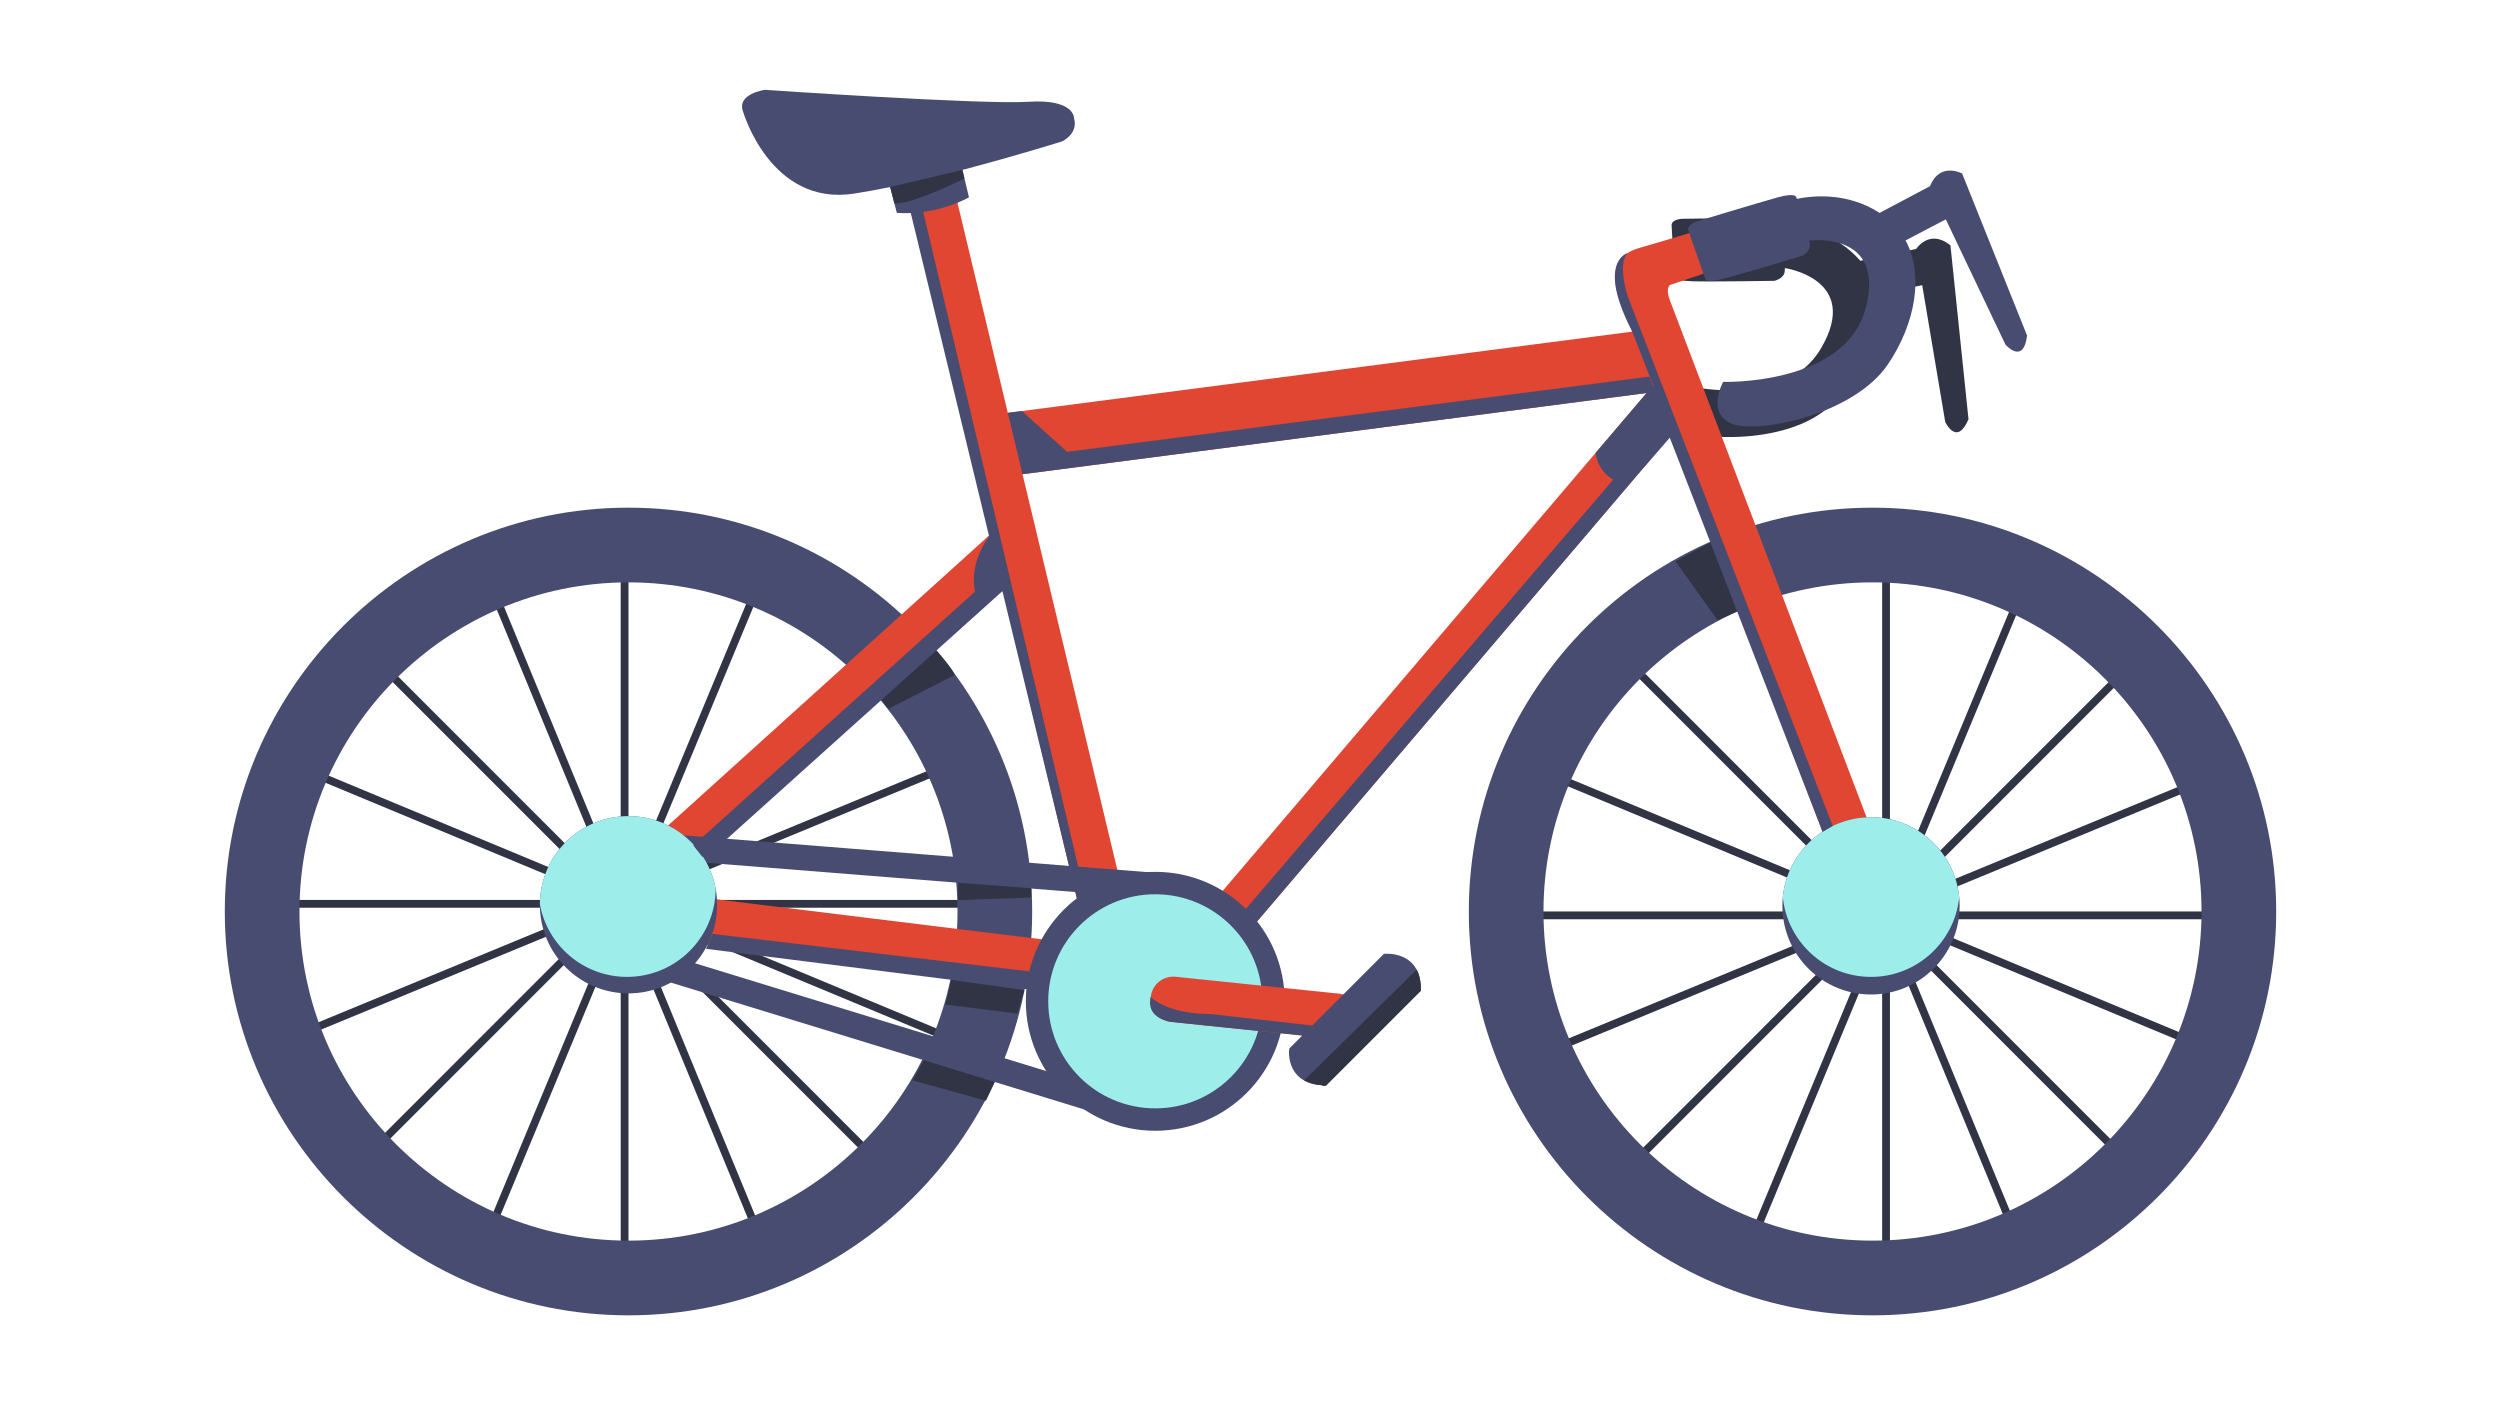 <svg xmlns="http://www.w3.org/2000/svg" xmlns:xlink="http://www.w3.org/1999/xlink" width="1920" zoomAndPan="magnify" viewBox="0 0 1440 810" height="1080" preserveAspectRatio="xMidYMid meet" version="1.0"><defs><clipPath id="50b83e8639"><path d="M 129 292 L 1311.879 292 L 1311.879 757.613 L 129 757.613 Z M 129 292 " clip-rule="nonzero"/></clipPath><clipPath id="910c06de76"><path d="M 399 51.742 L 1168 51.742 L 1168 626 L 399 626 Z M 399 51.742 " clip-rule="nonzero"/></clipPath></defs><path fill="#313444" d="M 365.891 518.363 L 568.902 518.363 L 568.902 522.852 L 372.215 522.852 L 554.461 598.66 L 552.738 602.809 L 363.832 524.23 L 506.402 666.848 L 503.227 670.023 L 365.867 532.621 L 439.758 711.762 L 435.609 713.477 L 362.008 535.035 L 362.008 730.676 L 357.52 730.676 L 357.52 533.402 L 281.938 715.238 L 277.793 713.512 L 356.535 524.07 L 210.027 670.629 L 206.855 667.453 L 348.875 525.387 L 164.648 601.43 L 162.938 597.277 L 343.242 522.855 L 152.348 522.855 L 152.348 518.367 L 349.723 518.367 L 168.109 442.82 L 169.832 438.676 L 344.641 511.383 L 208.68 375.375 L 211.855 372.203 L 353.137 513.535 L 276.727 328.281 L 280.875 326.566 L 357.516 512.379 L 357.516 313.984 L 362.008 313.984 L 362.008 510.91 L 437.723 328.758 L 441.867 330.48 L 369.375 504.875 L 501.398 372.805 L 504.574 375.984 L 367.953 512.652 L 547.996 438.34 L 549.707 442.484 Z M 1295.5 524.992 L 1092.488 524.992 L 1276.309 449.117 L 1274.598 444.965 L 1094.555 519.281 L 1231.172 382.613 L 1228 379.438 L 1095.977 511.504 L 1168.465 337.113 L 1164.32 335.387 L 1088.605 517.539 L 1088.605 320.609 L 1084.113 320.609 L 1084.113 519.008 L 1007.477 333.195 L 1003.324 334.91 L 1079.738 520.164 L 938.453 378.832 L 935.277 382.008 L 1071.238 518.012 L 896.434 445.301 L 894.707 449.445 L 1076.32 524.992 L 878.945 524.992 L 878.945 529.484 L 1069.832 529.484 L 889.531 603.902 L 891.246 608.059 L 1075.469 532.012 L 933.449 674.082 L 936.625 677.262 L 1083.133 530.703 L 1004.387 720.145 L 1008.531 721.867 L 1084.113 540.031 L 1084.113 737.305 L 1088.605 737.305 L 1088.605 541.668 L 1162.207 720.102 L 1166.355 718.391 L 1092.465 539.25 L 1229.824 676.652 L 1232.996 673.477 L 1090.43 530.859 L 1279.332 609.434 L 1281.055 605.285 L 1098.809 529.48 L 1295.5 529.48 Z M 1295.5 524.992 " fill-opacity="1" fill-rule="nonzero"/><g clip-path="url(#50b83e8639)"><path fill="#484c70" d="M 362.008 292.418 C 233.793 292.418 129.484 396.766 129.484 525.023 C 129.484 653.285 233.793 757.633 362.008 757.633 C 490.223 757.633 594.535 653.285 594.535 525.023 C 594.535 396.766 490.227 292.418 362.008 292.418 Z M 362.008 714.605 C 257.512 714.605 172.492 629.562 172.492 525.023 C 172.492 420.488 257.508 335.445 362.008 335.445 C 466.508 335.445 551.523 420.488 551.523 525.023 C 551.523 629.559 466.508 714.605 362.008 714.605 Z M 1078.562 292.418 C 950.348 292.418 846.039 396.766 846.039 525.023 C 846.039 653.285 950.348 757.633 1078.562 757.633 C 1206.777 757.633 1311.09 653.285 1311.09 525.023 C 1311.09 396.766 1206.777 292.418 1078.562 292.418 Z M 1078.562 714.605 C 974.062 714.605 889.047 629.562 889.047 525.023 C 889.047 420.488 974.062 335.445 1078.562 335.445 C 1183.062 335.445 1268.078 420.488 1268.078 525.023 C 1268.078 629.559 1183.062 714.605 1078.562 714.605 Z M 1078.562 714.605 " fill-opacity="1" fill-rule="nonzero"/></g><path fill="#313444" d="M 1133.859 241.473 C 1127.074 257.434 1120.449 243.02 1120.449 243.02 L 1107.191 164.266 L 1081.57 169.574 C 1086.449 191.582 1073.906 217.105 1052.449 235.254 C 1024.75 258.672 966.375 253.207 955.441 242.93 C 944.504 232.652 958.203 219.109 958.203 219.109 C 958.203 219.109 1025.449 240.527 1048.887 200.664 C 1072.324 160.797 1028.086 154.402 1028.086 154.402 C 1028.062 155.18 1028.035 155.816 1028 156.254 C 1027.652 160.629 1021.961 161.762 1021.961 161.762 C 1021.961 161.762 985.117 162.359 974.48 162.012 C 963.848 161.66 964.551 159.18 964.551 159.18 L 962.836 129.91 C 962.613 126.195 969.086 126.023 969.086 126.023 C 969.086 126.023 1006.363 125.473 1017.527 125.527 C 1028.699 125.578 1027.871 128.477 1027.871 128.477 C 1027.871 128.477 1027.879 128.793 1027.887 129.344 C 1038.035 130.148 1057.273 133.934 1071.566 150.223 L 1103.68 143.387 C 1112.941 131.27 1123.469 141.426 1123.469 141.426 Z M 1133.859 241.473 " fill-opacity="1" fill-rule="nonzero"/><path fill="#e04632" d="M 1073.805 542.234 L 962.785 250.418 L 695.055 564.844 L 674.879 547.652 L 948.441 226.379 L 588.973 273.148 L 648.793 522.777 L 623.023 528.957 L 577.172 337.625 L 381.734 514.215 L 643.254 546.355 L 640.004 572.836 L 357.52 538.117 L 358.07 533.621 L 341.176 514.918 L 570.09 308.074 L 523.262 112.668 L 549.035 106.488 L 580.504 237.801 L 940.184 191.008 L 934.988 177.352 C 934.988 177.352 920 149.836 943.801 142.953 C 967.598 136.066 977.348 132.914 977.348 132.914 L 984.805 156.434 L 961.863 164.176 C 961.863 164.176 959.215 166.02 961.809 172.852 L 1098.73 532.746 Z M 1073.805 542.234 " fill-opacity="1" fill-rule="nonzero"/><path fill="#484c70" d="M 685.32 511.672 C 685 515.719 681.453 518.742 677.406 518.418 L 367.957 493.875 C 363.91 493.547 360.887 490.008 361.207 485.957 C 361.527 481.902 365.07 478.879 369.121 479.203 L 678.57 503.754 C 682.617 504.078 685.641 507.617 685.32 511.672 Z M 654.98 633 L 358.211 541.918 C 354.328 540.73 350.215 542.91 349.023 546.793 C 347.832 550.68 350.016 554.797 353.898 555.988 L 650.668 647.066 C 654.551 648.258 658.664 646.074 659.855 642.195 C 661.047 638.305 658.863 634.191 654.98 633 Z M 654.98 633 " fill-opacity="1" fill-rule="nonzero"/><path fill="#484c70" d="M 1128.75 521.781 C 1128.75 549.969 1105.883 572.828 1077.707 572.828 C 1049.523 572.828 1026.66 549.969 1026.66 521.781 C 1026.66 520.078 1026.746 518.375 1026.902 516.703 C 1029.449 490.891 1051.23 470.723 1077.707 470.723 C 1104.18 470.723 1125.961 490.891 1128.508 516.703 C 1128.664 518.375 1128.75 520.078 1128.75 521.781 Z M 362.008 470.082 C 333.93 470.082 311.137 492.766 310.965 520.816 L 310.965 521.125 C 310.965 549.332 333.828 572.188 362.008 572.188 C 390.188 572.188 413.055 549.332 413.055 521.125 C 413.055 517.992 412.777 514.93 412.227 511.957 C 407.91 488.133 387.059 470.082 362.008 470.082 Z M 362.008 470.082 " fill-opacity="1" fill-rule="nonzero"/><path fill="#9dedeb" d="M 412.227 511.957 C 412.055 540.008 389.262 562.691 361.184 562.691 C 336.137 562.691 315.281 544.637 310.965 520.82 C 311.137 492.766 333.93 470.086 362.008 470.086 C 387.059 470.082 407.91 488.133 412.227 511.957 Z M 1077.707 470.723 C 1051.23 470.723 1029.449 490.891 1026.902 516.703 C 1029.449 542.52 1051.23 562.691 1077.707 562.691 C 1104.18 562.691 1125.961 542.52 1128.508 516.703 C 1125.961 490.891 1104.18 470.723 1077.707 470.723 Z M 665.949 505.82 C 626.867 505.82 595.18 537.516 595.18 576.613 C 595.18 615.711 626.863 647.406 665.949 647.406 C 705.035 647.406 736.723 615.711 736.723 576.613 C 736.723 537.516 705.035 505.82 665.949 505.82 Z M 665.949 505.82 " fill-opacity="1" fill-rule="nonzero"/><path fill="#484c70" d="M 665.441 502.184 C 624.254 502.184 590.875 535.566 590.875 576.75 C 590.875 617.934 624.254 651.324 665.441 651.324 C 706.609 651.324 739.988 617.934 739.988 576.75 C 739.988 535.566 706.609 502.184 665.441 502.184 Z M 665.441 638.418 C 631.375 638.418 603.781 610.809 603.781 576.75 C 603.781 542.691 631.375 515.09 665.441 515.09 C 699.488 515.09 727.082 542.688 727.082 576.75 C 727.082 610.805 699.488 638.418 665.441 638.418 Z M 665.441 638.418 " fill-opacity="1" fill-rule="nonzero"/><path fill="#e04632" d="M 783.191 586.719 C 782.453 593.898 776.027 599.121 768.852 598.379 L 674.488 588.621 C 667.309 587.879 662.086 581.457 662.832 574.273 C 663.57 567.094 669.996 561.871 677.172 562.617 L 771.535 572.371 C 778.715 573.113 783.934 579.539 783.191 586.719 Z M 783.191 586.719 " fill-opacity="1" fill-rule="nonzero"/><g clip-path="url(#910c06de76)"><path fill="#484c70" d="M 815.996 558.523 C 817.574 561.504 818.539 565.445 818.422 570.641 L 763.777 625.301 C 763.215 625.406 762.645 625.441 762.062 625.492 L 761.715 625.129 C 757.262 624.855 753.816 623.824 751.168 622.344 C 743.273 617.938 742.41 609.609 742.461 605.891 L 742.41 605.824 C 742.516 605.168 742.621 604.512 742.723 603.844 L 750.117 596.445 L 674.488 588.625 C 674.488 588.625 659.715 586.82 662.836 574.277 C 662.836 574.277 671.688 584.105 697.492 584.105 L 755.855 590.707 L 797.141 549.406 C 797.141 549.402 810.402 547.961 815.996 558.523 Z M 558.137 113.695 L 554.34 97.863 C 585.594 89.688 611.781 81.43 611.781 81.43 C 611.781 81.43 621.242 77.125 618.66 68.09 C 618.66 68.09 619.09 56.902 592.426 58.625 C 565.758 60.348 440.598 51.742 440.598 51.742 C 440.598 51.742 423.824 54.012 428.125 64.648 C 428.125 64.648 444.039 118.859 491.781 111.547 C 498.379 110.539 505.449 109.227 512.727 107.727 L 516.562 122.59 C 516.562 122.59 519.629 122.934 524.613 122.703 L 569.699 308.789 C 560.395 322.266 560.137 333.609 561.59 340.773 L 561.582 340.773 L 399.355 486.98 L 404.562 493.59 L 413.051 485.922 L 413.051 488.301 L 577.383 340.508 L 621.289 521.711 L 625.613 518.449 L 531.773 122.047 C 539.199 121.035 548.578 118.738 558.137 113.695 Z M 1130.176 99.93 C 1130.176 99.93 1117.273 93.043 1111.684 107.242 L 1082.672 122.629 C 1064.465 110.879 1044.926 112.52 1034.945 114.527 C 1034.789 114.004 1034.695 113.695 1034.695 113.695 C 1034.695 113.695 1034.695 110.688 1023.941 113.695 C 1013.188 116.707 977.488 127.465 977.488 127.465 C 977.488 127.465 971.312 129.402 972.543 132.914 L 982.223 160.594 C 982.223 160.594 982.223 163.176 992.547 160.594 C 1002.867 158.012 1038.137 147.328 1038.137 147.328 C 1038.137 147.328 1043.293 144.676 1042.438 140.371 C 1042.352 139.941 1042.199 139.324 1042.008 138.57 C 1042.008 138.57 1086.309 132.586 1074.691 177.352 C 1063.078 222.117 992.547 219.969 992.547 219.969 C 992.547 219.969 983.082 236.746 996.414 243.629 C 1009.746 250.516 1067.379 239.758 1087.598 209.641 C 1103.258 186.301 1108.324 158.316 1097.605 138.488 L 1120.785 126.359 L 1155.129 198.453 C 1155.129 198.453 1165.449 210.5 1167.598 193.289 Z M 937.488 145.777 C 937.488 145.777 919.281 150.574 940.184 191.012 L 952.391 222.395 L 952.176 222.527 L 950.043 216.93 L 614.641 260.25 L 588.621 236.75 L 580.504 237.805 L 586.746 263.855 L 588.973 273.148 L 623.891 268.609 L 948.438 226.379 L 919.051 260.891 C 919.051 260.891 919.98 271.148 929.211 276.27 L 712.977 528.953 L 724.082 530.746 L 943.508 273.164 L 961.789 252.086 L 1049.816 479.176 L 1055.648 475.719 L 937.488 170.488 C 937.488 170.488 931.469 151.609 937.488 145.777 Z M 406.652 546.523 L 595.18 570.336 L 597.156 560.016 L 410.43 537.918 Z M 406.652 546.523 " fill-opacity="1" fill-rule="nonzero"/></g><path fill="#313444" d="M 515.152 117.141 L 512.727 107.723 L 554.34 97.863 L 555.52 102.793 C 555.52 102.793 526.078 117.715 515.152 117.141 Z M 539.43 374.641 L 507.73 403.148 L 511.684 408.277 L 549.82 388.895 C 549.82 386.434 539.43 374.641 539.43 374.641 Z M 525.738 622.34 L 567.887 634.016 L 573.031 623.242 L 532.059 610.668 Z M 544.66 578.656 L 586.031 583.816 L 589.965 570.336 L 547.848 564.359 Z M 551.844 518.445 L 593.98 516.988 L 593.98 511.641 L 551.844 508.461 Z M 985.203 312.477 L 965.02 323.23 L 989.289 357.219 L 1000.598 352.195 Z M 780.242 593.719 L 778.383 595.547 L 751.168 622.34 C 753.816 623.82 757.262 624.855 761.715 625.129 L 762.059 625.488 C 762.645 625.438 763.211 625.406 763.777 625.301 L 818.422 570.641 C 818.543 565.441 817.574 561.504 815.996 558.523 Z M 780.242 593.719 " fill-opacity="1" fill-rule="nonzero"/></svg>